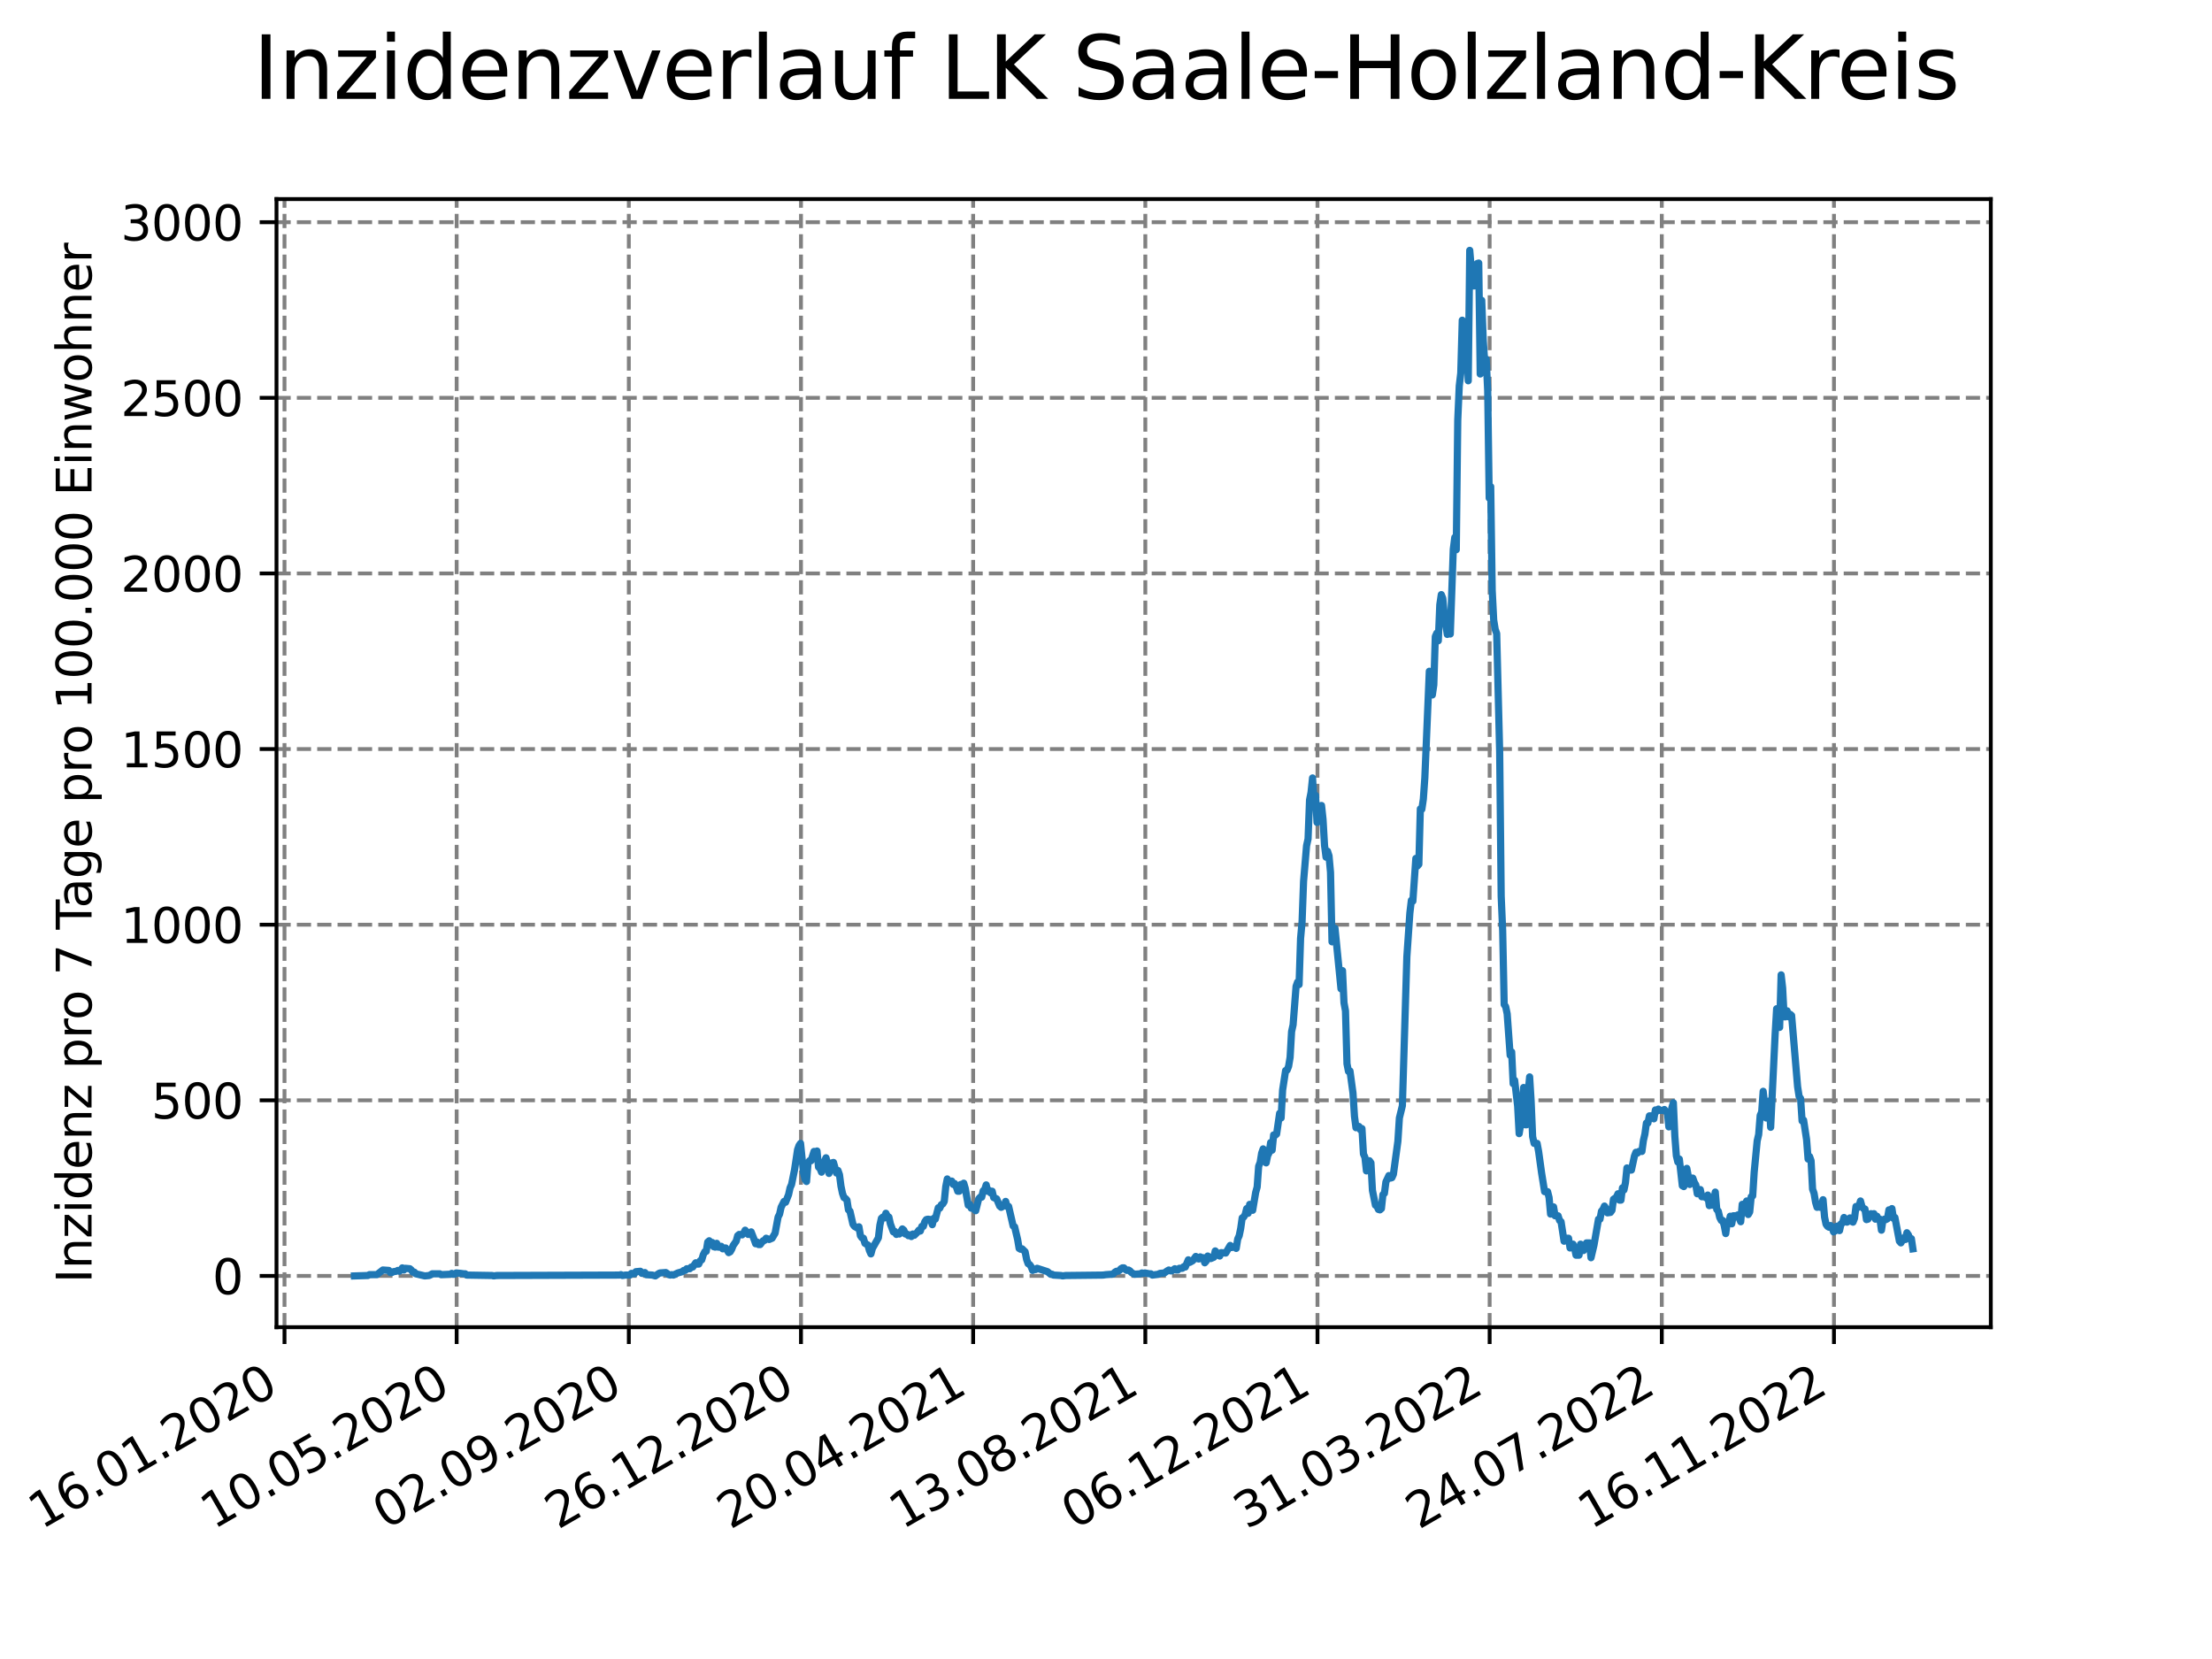 <?xml version="1.0" encoding="utf-8" standalone="no"?>
<!DOCTYPE svg PUBLIC "-//W3C//DTD SVG 1.1//EN"
  "http://www.w3.org/Graphics/SVG/1.1/DTD/svg11.dtd">
<svg xmlns:xlink="http://www.w3.org/1999/xlink" width="460.8pt" height="345.6pt" viewBox="0 0 460.8 345.6" xmlns="http://www.w3.org/2000/svg" version="1.1">
 <defs>
  <style type="text/css">*{stroke-linejoin: round; stroke-linecap: butt}</style>
 </defs>
 <g id="figure_1">
  <g id="patch_1">
   <path d="M 0 345.6 
L 460.8 345.6 
L 460.8 0 
L 0 0 
z
" style="fill: #ffffff"/>
  </g>
  <g id="axes_1">
   <g id="patch_2">
    <path d="M 57.6 276.48 
L 414.72 276.48 
L 414.72 41.472 
L 57.6 41.472 
z
" style="fill: #ffffff"/>
   </g>
   <g id="matplotlib.axis_1">
    <g id="xtick_1">
     <g id="line2d_1">
      <path d="M 59.266 276.48 
L 59.266 41.472 
" clip-path="url(#p3a32eb5f0b)" style="fill: none; stroke-dasharray: 2.96,1.28; stroke-dashoffset: 0; stroke: #808080; stroke-width: 0.8"/>
     </g>
     <g id="line2d_2">
      <defs>
       <path id="m83bb3ca2fb" d="M 0 0 
L 0 3.5 
" style="stroke: #000000; stroke-width: 0.8"/>
      </defs>
      <g>
       <use xlink:href="#m83bb3ca2fb" x="59.266" y="276.48" style="stroke: #000000; stroke-width: 0.8"/>
      </g>
     </g>
     <g id="text_1">
      <!-- 16.01.2020 -->
      <g transform="translate(8.641 318.689) rotate(-30) scale(0.1 -0.1)">
       <defs>
        <path id="DejaVuSans-31" d="M 794 531 
L 1825 531 
L 1825 4091 
L 703 3866 
L 703 4441 
L 1819 4666 
L 2450 4666 
L 2450 531 
L 3481 531 
L 3481 0 
L 794 0 
L 794 531 
z
" transform="scale(0.016)"/>
        <path id="DejaVuSans-36" d="M 2113 2584 
Q 1688 2584 1439 2293 
Q 1191 2003 1191 1497 
Q 1191 994 1439 701 
Q 1688 409 2113 409 
Q 2538 409 2786 701 
Q 3034 994 3034 1497 
Q 3034 2003 2786 2293 
Q 2538 2584 2113 2584 
z
M 3366 4563 
L 3366 3988 
Q 3128 4100 2886 4159 
Q 2644 4219 2406 4219 
Q 1781 4219 1451 3797 
Q 1122 3375 1075 2522 
Q 1259 2794 1537 2939 
Q 1816 3084 2150 3084 
Q 2853 3084 3261 2657 
Q 3669 2231 3669 1497 
Q 3669 778 3244 343 
Q 2819 -91 2113 -91 
Q 1303 -91 875 529 
Q 447 1150 447 2328 
Q 447 3434 972 4092 
Q 1497 4750 2381 4750 
Q 2619 4750 2861 4703 
Q 3103 4656 3366 4563 
z
" transform="scale(0.016)"/>
        <path id="DejaVuSans-2e" d="M 684 794 
L 1344 794 
L 1344 0 
L 684 0 
L 684 794 
z
" transform="scale(0.016)"/>
        <path id="DejaVuSans-30" d="M 2034 4250 
Q 1547 4250 1301 3770 
Q 1056 3291 1056 2328 
Q 1056 1369 1301 889 
Q 1547 409 2034 409 
Q 2525 409 2770 889 
Q 3016 1369 3016 2328 
Q 3016 3291 2770 3770 
Q 2525 4250 2034 4250 
z
M 2034 4750 
Q 2819 4750 3233 4129 
Q 3647 3509 3647 2328 
Q 3647 1150 3233 529 
Q 2819 -91 2034 -91 
Q 1250 -91 836 529 
Q 422 1150 422 2328 
Q 422 3509 836 4129 
Q 1250 4750 2034 4750 
z
" transform="scale(0.016)"/>
        <path id="DejaVuSans-32" d="M 1228 531 
L 3431 531 
L 3431 0 
L 469 0 
L 469 531 
Q 828 903 1448 1529 
Q 2069 2156 2228 2338 
Q 2531 2678 2651 2914 
Q 2772 3150 2772 3378 
Q 2772 3750 2511 3984 
Q 2250 4219 1831 4219 
Q 1534 4219 1204 4116 
Q 875 4013 500 3803 
L 500 4441 
Q 881 4594 1212 4672 
Q 1544 4750 1819 4750 
Q 2544 4750 2975 4387 
Q 3406 4025 3406 3419 
Q 3406 3131 3298 2873 
Q 3191 2616 2906 2266 
Q 2828 2175 2409 1742 
Q 1991 1309 1228 531 
z
" transform="scale(0.016)"/>
       </defs>
       <use xlink:href="#DejaVuSans-31"/>
       <use xlink:href="#DejaVuSans-36" x="63.623"/>
       <use xlink:href="#DejaVuSans-2e" x="127.246"/>
       <use xlink:href="#DejaVuSans-30" x="159.033"/>
       <use xlink:href="#DejaVuSans-31" x="222.656"/>
       <use xlink:href="#DejaVuSans-2e" x="286.279"/>
       <use xlink:href="#DejaVuSans-32" x="318.066"/>
       <use xlink:href="#DejaVuSans-30" x="381.689"/>
       <use xlink:href="#DejaVuSans-32" x="445.312"/>
       <use xlink:href="#DejaVuSans-30" x="508.936"/>
      </g>
     </g>
    </g>
    <g id="xtick_2">
     <g id="line2d_3">
      <path d="M 95.131 276.48 
L 95.131 41.472 
" clip-path="url(#p3a32eb5f0b)" style="fill: none; stroke-dasharray: 2.96,1.28; stroke-dashoffset: 0; stroke: #808080; stroke-width: 0.8"/>
     </g>
     <g id="line2d_4">
      <g>
       <use xlink:href="#m83bb3ca2fb" x="95.131" y="276.48" style="stroke: #000000; stroke-width: 0.8"/>
      </g>
     </g>
     <g id="text_2">
      <!-- 10.05.2020 -->
      <g transform="translate(44.505 318.689) rotate(-30) scale(0.1 -0.1)">
       <defs>
        <path id="DejaVuSans-35" d="M 691 4666 
L 3169 4666 
L 3169 4134 
L 1269 4134 
L 1269 2991 
Q 1406 3038 1543 3061 
Q 1681 3084 1819 3084 
Q 2600 3084 3056 2656 
Q 3513 2228 3513 1497 
Q 3513 744 3044 326 
Q 2575 -91 1722 -91 
Q 1428 -91 1123 -41 
Q 819 9 494 109 
L 494 744 
Q 775 591 1075 516 
Q 1375 441 1709 441 
Q 2250 441 2565 725 
Q 2881 1009 2881 1497 
Q 2881 1984 2565 2268 
Q 2250 2553 1709 2553 
Q 1456 2553 1204 2497 
Q 953 2441 691 2322 
L 691 4666 
z
" transform="scale(0.016)"/>
       </defs>
       <use xlink:href="#DejaVuSans-31"/>
       <use xlink:href="#DejaVuSans-30" x="63.623"/>
       <use xlink:href="#DejaVuSans-2e" x="127.246"/>
       <use xlink:href="#DejaVuSans-30" x="159.033"/>
       <use xlink:href="#DejaVuSans-35" x="222.656"/>
       <use xlink:href="#DejaVuSans-2e" x="286.279"/>
       <use xlink:href="#DejaVuSans-32" x="318.066"/>
       <use xlink:href="#DejaVuSans-30" x="381.689"/>
       <use xlink:href="#DejaVuSans-32" x="445.312"/>
       <use xlink:href="#DejaVuSans-30" x="508.936"/>
      </g>
     </g>
    </g>
    <g id="xtick_3">
     <g id="line2d_5">
      <path d="M 130.996 276.48 
L 130.996 41.472 
" clip-path="url(#p3a32eb5f0b)" style="fill: none; stroke-dasharray: 2.96,1.28; stroke-dashoffset: 0; stroke: #808080; stroke-width: 0.8"/>
     </g>
     <g id="line2d_6">
      <g>
       <use xlink:href="#m83bb3ca2fb" x="130.996" y="276.48" style="stroke: #000000; stroke-width: 0.8"/>
      </g>
     </g>
     <g id="text_3">
      <!-- 02.09.2020 -->
      <g transform="translate(80.37 318.689) rotate(-30) scale(0.1 -0.1)">
       <defs>
        <path id="DejaVuSans-39" d="M 703 97 
L 703 672 
Q 941 559 1184 500 
Q 1428 441 1663 441 
Q 2288 441 2617 861 
Q 2947 1281 2994 2138 
Q 2813 1869 2534 1725 
Q 2256 1581 1919 1581 
Q 1219 1581 811 2004 
Q 403 2428 403 3163 
Q 403 3881 828 4315 
Q 1253 4750 1959 4750 
Q 2769 4750 3195 4129 
Q 3622 3509 3622 2328 
Q 3622 1225 3098 567 
Q 2575 -91 1691 -91 
Q 1453 -91 1209 -44 
Q 966 3 703 97 
z
M 1959 2075 
Q 2384 2075 2632 2365 
Q 2881 2656 2881 3163 
Q 2881 3666 2632 3958 
Q 2384 4250 1959 4250 
Q 1534 4250 1286 3958 
Q 1038 3666 1038 3163 
Q 1038 2656 1286 2365 
Q 1534 2075 1959 2075 
z
" transform="scale(0.016)"/>
       </defs>
       <use xlink:href="#DejaVuSans-30"/>
       <use xlink:href="#DejaVuSans-32" x="63.623"/>
       <use xlink:href="#DejaVuSans-2e" x="127.246"/>
       <use xlink:href="#DejaVuSans-30" x="159.033"/>
       <use xlink:href="#DejaVuSans-39" x="222.656"/>
       <use xlink:href="#DejaVuSans-2e" x="286.279"/>
       <use xlink:href="#DejaVuSans-32" x="318.066"/>
       <use xlink:href="#DejaVuSans-30" x="381.689"/>
       <use xlink:href="#DejaVuSans-32" x="445.312"/>
       <use xlink:href="#DejaVuSans-30" x="508.936"/>
      </g>
     </g>
    </g>
    <g id="xtick_4">
     <g id="line2d_7">
      <path d="M 166.86 276.48 
L 166.86 41.472 
" clip-path="url(#p3a32eb5f0b)" style="fill: none; stroke-dasharray: 2.96,1.28; stroke-dashoffset: 0; stroke: #808080; stroke-width: 0.8"/>
     </g>
     <g id="line2d_8">
      <g>
       <use xlink:href="#m83bb3ca2fb" x="166.86" y="276.48" style="stroke: #000000; stroke-width: 0.8"/>
      </g>
     </g>
     <g id="text_4">
      <!-- 26.12.2020 -->
      <g transform="translate(116.235 318.689) rotate(-30) scale(0.1 -0.1)">
       <use xlink:href="#DejaVuSans-32"/>
       <use xlink:href="#DejaVuSans-36" x="63.623"/>
       <use xlink:href="#DejaVuSans-2e" x="127.246"/>
       <use xlink:href="#DejaVuSans-31" x="159.033"/>
       <use xlink:href="#DejaVuSans-32" x="222.656"/>
       <use xlink:href="#DejaVuSans-2e" x="286.279"/>
       <use xlink:href="#DejaVuSans-32" x="318.066"/>
       <use xlink:href="#DejaVuSans-30" x="381.689"/>
       <use xlink:href="#DejaVuSans-32" x="445.312"/>
       <use xlink:href="#DejaVuSans-30" x="508.936"/>
      </g>
     </g>
    </g>
    <g id="xtick_5">
     <g id="line2d_9">
      <path d="M 202.725 276.48 
L 202.725 41.472 
" clip-path="url(#p3a32eb5f0b)" style="fill: none; stroke-dasharray: 2.96,1.28; stroke-dashoffset: 0; stroke: #808080; stroke-width: 0.8"/>
     </g>
     <g id="line2d_10">
      <g>
       <use xlink:href="#m83bb3ca2fb" x="202.725" y="276.48" style="stroke: #000000; stroke-width: 0.8"/>
      </g>
     </g>
     <g id="text_5">
      <!-- 20.04.2021 -->
      <g transform="translate(152.1 318.689) rotate(-30) scale(0.1 -0.1)">
       <defs>
        <path id="DejaVuSans-34" d="M 2419 4116 
L 825 1625 
L 2419 1625 
L 2419 4116 
z
M 2253 4666 
L 3047 4666 
L 3047 1625 
L 3713 1625 
L 3713 1100 
L 3047 1100 
L 3047 0 
L 2419 0 
L 2419 1100 
L 313 1100 
L 313 1709 
L 2253 4666 
z
" transform="scale(0.016)"/>
       </defs>
       <use xlink:href="#DejaVuSans-32"/>
       <use xlink:href="#DejaVuSans-30" x="63.623"/>
       <use xlink:href="#DejaVuSans-2e" x="127.246"/>
       <use xlink:href="#DejaVuSans-30" x="159.033"/>
       <use xlink:href="#DejaVuSans-34" x="222.656"/>
       <use xlink:href="#DejaVuSans-2e" x="286.279"/>
       <use xlink:href="#DejaVuSans-32" x="318.066"/>
       <use xlink:href="#DejaVuSans-30" x="381.689"/>
       <use xlink:href="#DejaVuSans-32" x="445.312"/>
       <use xlink:href="#DejaVuSans-31" x="508.936"/>
      </g>
     </g>
    </g>
    <g id="xtick_6">
     <g id="line2d_11">
      <path d="M 238.59 276.48 
L 238.59 41.472 
" clip-path="url(#p3a32eb5f0b)" style="fill: none; stroke-dasharray: 2.96,1.28; stroke-dashoffset: 0; stroke: #808080; stroke-width: 0.8"/>
     </g>
     <g id="line2d_12">
      <g>
       <use xlink:href="#m83bb3ca2fb" x="238.59" y="276.48" style="stroke: #000000; stroke-width: 0.8"/>
      </g>
     </g>
     <g id="text_6">
      <!-- 13.08.2021 -->
      <g transform="translate(187.965 318.689) rotate(-30) scale(0.1 -0.1)">
       <defs>
        <path id="DejaVuSans-33" d="M 2597 2516 
Q 3050 2419 3304 2112 
Q 3559 1806 3559 1356 
Q 3559 666 3084 287 
Q 2609 -91 1734 -91 
Q 1441 -91 1130 -33 
Q 819 25 488 141 
L 488 750 
Q 750 597 1062 519 
Q 1375 441 1716 441 
Q 2309 441 2620 675 
Q 2931 909 2931 1356 
Q 2931 1769 2642 2001 
Q 2353 2234 1838 2234 
L 1294 2234 
L 1294 2753 
L 1863 2753 
Q 2328 2753 2575 2939 
Q 2822 3125 2822 3475 
Q 2822 3834 2567 4026 
Q 2313 4219 1838 4219 
Q 1578 4219 1281 4162 
Q 984 4106 628 3988 
L 628 4550 
Q 988 4650 1302 4700 
Q 1616 4750 1894 4750 
Q 2613 4750 3031 4423 
Q 3450 4097 3450 3541 
Q 3450 3153 3228 2886 
Q 3006 2619 2597 2516 
z
" transform="scale(0.016)"/>
        <path id="DejaVuSans-38" d="M 2034 2216 
Q 1584 2216 1326 1975 
Q 1069 1734 1069 1313 
Q 1069 891 1326 650 
Q 1584 409 2034 409 
Q 2484 409 2743 651 
Q 3003 894 3003 1313 
Q 3003 1734 2745 1975 
Q 2488 2216 2034 2216 
z
M 1403 2484 
Q 997 2584 770 2862 
Q 544 3141 544 3541 
Q 544 4100 942 4425 
Q 1341 4750 2034 4750 
Q 2731 4750 3128 4425 
Q 3525 4100 3525 3541 
Q 3525 3141 3298 2862 
Q 3072 2584 2669 2484 
Q 3125 2378 3379 2068 
Q 3634 1759 3634 1313 
Q 3634 634 3220 271 
Q 2806 -91 2034 -91 
Q 1263 -91 848 271 
Q 434 634 434 1313 
Q 434 1759 690 2068 
Q 947 2378 1403 2484 
z
M 1172 3481 
Q 1172 3119 1398 2916 
Q 1625 2713 2034 2713 
Q 2441 2713 2670 2916 
Q 2900 3119 2900 3481 
Q 2900 3844 2670 4047 
Q 2441 4250 2034 4250 
Q 1625 4250 1398 4047 
Q 1172 3844 1172 3481 
z
" transform="scale(0.016)"/>
       </defs>
       <use xlink:href="#DejaVuSans-31"/>
       <use xlink:href="#DejaVuSans-33" x="63.623"/>
       <use xlink:href="#DejaVuSans-2e" x="127.246"/>
       <use xlink:href="#DejaVuSans-30" x="159.033"/>
       <use xlink:href="#DejaVuSans-38" x="222.656"/>
       <use xlink:href="#DejaVuSans-2e" x="286.279"/>
       <use xlink:href="#DejaVuSans-32" x="318.066"/>
       <use xlink:href="#DejaVuSans-30" x="381.689"/>
       <use xlink:href="#DejaVuSans-32" x="445.312"/>
       <use xlink:href="#DejaVuSans-31" x="508.936"/>
      </g>
     </g>
    </g>
    <g id="xtick_7">
     <g id="line2d_13">
      <path d="M 274.455 276.48 
L 274.455 41.472 
" clip-path="url(#p3a32eb5f0b)" style="fill: none; stroke-dasharray: 2.96,1.28; stroke-dashoffset: 0; stroke: #808080; stroke-width: 0.8"/>
     </g>
     <g id="line2d_14">
      <g>
       <use xlink:href="#m83bb3ca2fb" x="274.455" y="276.48" style="stroke: #000000; stroke-width: 0.8"/>
      </g>
     </g>
     <g id="text_7">
      <!-- 06.12.2021 -->
      <g transform="translate(223.83 318.689) rotate(-30) scale(0.1 -0.1)">
       <use xlink:href="#DejaVuSans-30"/>
       <use xlink:href="#DejaVuSans-36" x="63.623"/>
       <use xlink:href="#DejaVuSans-2e" x="127.246"/>
       <use xlink:href="#DejaVuSans-31" x="159.033"/>
       <use xlink:href="#DejaVuSans-32" x="222.656"/>
       <use xlink:href="#DejaVuSans-2e" x="286.279"/>
       <use xlink:href="#DejaVuSans-32" x="318.066"/>
       <use xlink:href="#DejaVuSans-30" x="381.689"/>
       <use xlink:href="#DejaVuSans-32" x="445.312"/>
       <use xlink:href="#DejaVuSans-31" x="508.936"/>
      </g>
     </g>
    </g>
    <g id="xtick_8">
     <g id="line2d_15">
      <path d="M 310.32 276.48 
L 310.32 41.472 
" clip-path="url(#p3a32eb5f0b)" style="fill: none; stroke-dasharray: 2.96,1.28; stroke-dashoffset: 0; stroke: #808080; stroke-width: 0.8"/>
     </g>
     <g id="line2d_16">
      <g>
       <use xlink:href="#m83bb3ca2fb" x="310.32" y="276.48" style="stroke: #000000; stroke-width: 0.8"/>
      </g>
     </g>
     <g id="text_8">
      <!-- 31.03.2022 -->
      <g transform="translate(259.694 318.689) rotate(-30) scale(0.1 -0.1)">
       <use xlink:href="#DejaVuSans-33"/>
       <use xlink:href="#DejaVuSans-31" x="63.623"/>
       <use xlink:href="#DejaVuSans-2e" x="127.246"/>
       <use xlink:href="#DejaVuSans-30" x="159.033"/>
       <use xlink:href="#DejaVuSans-33" x="222.656"/>
       <use xlink:href="#DejaVuSans-2e" x="286.279"/>
       <use xlink:href="#DejaVuSans-32" x="318.066"/>
       <use xlink:href="#DejaVuSans-30" x="381.689"/>
       <use xlink:href="#DejaVuSans-32" x="445.312"/>
       <use xlink:href="#DejaVuSans-32" x="508.936"/>
      </g>
     </g>
    </g>
    <g id="xtick_9">
     <g id="line2d_17">
      <path d="M 346.184 276.48 
L 346.184 41.472 
" clip-path="url(#p3a32eb5f0b)" style="fill: none; stroke-dasharray: 2.96,1.28; stroke-dashoffset: 0; stroke: #808080; stroke-width: 0.8"/>
     </g>
     <g id="line2d_18">
      <g>
       <use xlink:href="#m83bb3ca2fb" x="346.184" y="276.48" style="stroke: #000000; stroke-width: 0.8"/>
      </g>
     </g>
     <g id="text_9">
      <!-- 24.07.2022 -->
      <g transform="translate(295.559 318.689) rotate(-30) scale(0.1 -0.1)">
       <defs>
        <path id="DejaVuSans-37" d="M 525 4666 
L 3525 4666 
L 3525 4397 
L 1831 0 
L 1172 0 
L 2766 4134 
L 525 4134 
L 525 4666 
z
" transform="scale(0.016)"/>
       </defs>
       <use xlink:href="#DejaVuSans-32"/>
       <use xlink:href="#DejaVuSans-34" x="63.623"/>
       <use xlink:href="#DejaVuSans-2e" x="127.246"/>
       <use xlink:href="#DejaVuSans-30" x="159.033"/>
       <use xlink:href="#DejaVuSans-37" x="222.656"/>
       <use xlink:href="#DejaVuSans-2e" x="286.279"/>
       <use xlink:href="#DejaVuSans-32" x="318.066"/>
       <use xlink:href="#DejaVuSans-30" x="381.689"/>
       <use xlink:href="#DejaVuSans-32" x="445.312"/>
       <use xlink:href="#DejaVuSans-32" x="508.936"/>
      </g>
     </g>
    </g>
    <g id="xtick_10">
     <g id="line2d_19">
      <path d="M 382.049 276.48 
L 382.049 41.472 
" clip-path="url(#p3a32eb5f0b)" style="fill: none; stroke-dasharray: 2.96,1.28; stroke-dashoffset: 0; stroke: #808080; stroke-width: 0.8"/>
     </g>
     <g id="line2d_20">
      <g>
       <use xlink:href="#m83bb3ca2fb" x="382.049" y="276.48" style="stroke: #000000; stroke-width: 0.8"/>
      </g>
     </g>
     <g id="text_10">
      <!-- 16.11.2022 -->
      <g transform="translate(331.424 318.689) rotate(-30) scale(0.1 -0.1)">
       <use xlink:href="#DejaVuSans-31"/>
       <use xlink:href="#DejaVuSans-36" x="63.623"/>
       <use xlink:href="#DejaVuSans-2e" x="127.246"/>
       <use xlink:href="#DejaVuSans-31" x="159.033"/>
       <use xlink:href="#DejaVuSans-31" x="222.656"/>
       <use xlink:href="#DejaVuSans-2e" x="286.279"/>
       <use xlink:href="#DejaVuSans-32" x="318.066"/>
       <use xlink:href="#DejaVuSans-30" x="381.689"/>
       <use xlink:href="#DejaVuSans-32" x="445.312"/>
       <use xlink:href="#DejaVuSans-32" x="508.936"/>
      </g>
     </g>
    </g>
   </g>
   <g id="matplotlib.axis_2">
    <g id="ytick_1">
     <g id="line2d_21">
      <path d="M 57.6 265.798 
L 414.72 265.798 
" clip-path="url(#p3a32eb5f0b)" style="fill: none; stroke-dasharray: 2.96,1.28; stroke-dashoffset: 0; stroke: #808080; stroke-width: 0.8"/>
     </g>
     <g id="line2d_22">
      <defs>
       <path id="mb8eb680e40" d="M 0 0 
L -3.5 0 
" style="stroke: #000000; stroke-width: 0.8"/>
      </defs>
      <g>
       <use xlink:href="#mb8eb680e40" x="57.6" y="265.798" style="stroke: #000000; stroke-width: 0.8"/>
      </g>
     </g>
     <g id="text_11">
      <!-- 0 -->
      <g transform="translate(44.237 269.597) scale(0.1 -0.1)">
       <use xlink:href="#DejaVuSans-30"/>
      </g>
     </g>
    </g>
    <g id="ytick_2">
     <g id="line2d_23">
      <path d="M 57.6 229.213 
L 414.72 229.213 
" clip-path="url(#p3a32eb5f0b)" style="fill: none; stroke-dasharray: 2.96,1.28; stroke-dashoffset: 0; stroke: #808080; stroke-width: 0.8"/>
     </g>
     <g id="line2d_24">
      <g>
       <use xlink:href="#mb8eb680e40" x="57.6" y="229.213" style="stroke: #000000; stroke-width: 0.8"/>
      </g>
     </g>
     <g id="text_12">
      <!-- 500 -->
      <g transform="translate(31.512 233.012) scale(0.1 -0.1)">
       <use xlink:href="#DejaVuSans-35"/>
       <use xlink:href="#DejaVuSans-30" x="63.623"/>
       <use xlink:href="#DejaVuSans-30" x="127.246"/>
      </g>
     </g>
    </g>
    <g id="ytick_3">
     <g id="line2d_25">
      <path d="M 57.6 192.628 
L 414.72 192.628 
" clip-path="url(#p3a32eb5f0b)" style="fill: none; stroke-dasharray: 2.96,1.28; stroke-dashoffset: 0; stroke: #808080; stroke-width: 0.8"/>
     </g>
     <g id="line2d_26">
      <g>
       <use xlink:href="#mb8eb680e40" x="57.6" y="192.628" style="stroke: #000000; stroke-width: 0.8"/>
      </g>
     </g>
     <g id="text_13">
      <!-- 1000 -->
      <g transform="translate(25.15 196.427) scale(0.1 -0.1)">
       <use xlink:href="#DejaVuSans-31"/>
       <use xlink:href="#DejaVuSans-30" x="63.623"/>
       <use xlink:href="#DejaVuSans-30" x="127.246"/>
       <use xlink:href="#DejaVuSans-30" x="190.869"/>
      </g>
     </g>
    </g>
    <g id="ytick_4">
     <g id="line2d_27">
      <path d="M 57.6 156.043 
L 414.72 156.043 
" clip-path="url(#p3a32eb5f0b)" style="fill: none; stroke-dasharray: 2.96,1.28; stroke-dashoffset: 0; stroke: #808080; stroke-width: 0.8"/>
     </g>
     <g id="line2d_28">
      <g>
       <use xlink:href="#mb8eb680e40" x="57.6" y="156.043" style="stroke: #000000; stroke-width: 0.8"/>
      </g>
     </g>
     <g id="text_14">
      <!-- 1500 -->
      <g transform="translate(25.15 159.842) scale(0.1 -0.1)">
       <use xlink:href="#DejaVuSans-31"/>
       <use xlink:href="#DejaVuSans-35" x="63.623"/>
       <use xlink:href="#DejaVuSans-30" x="127.246"/>
       <use xlink:href="#DejaVuSans-30" x="190.869"/>
      </g>
     </g>
    </g>
    <g id="ytick_5">
     <g id="line2d_29">
      <path d="M 57.6 119.458 
L 414.72 119.458 
" clip-path="url(#p3a32eb5f0b)" style="fill: none; stroke-dasharray: 2.96,1.28; stroke-dashoffset: 0; stroke: #808080; stroke-width: 0.8"/>
     </g>
     <g id="line2d_30">
      <g>
       <use xlink:href="#mb8eb680e40" x="57.6" y="119.458" style="stroke: #000000; stroke-width: 0.8"/>
      </g>
     </g>
     <g id="text_15">
      <!-- 2000 -->
      <g transform="translate(25.15 123.257) scale(0.1 -0.1)">
       <use xlink:href="#DejaVuSans-32"/>
       <use xlink:href="#DejaVuSans-30" x="63.623"/>
       <use xlink:href="#DejaVuSans-30" x="127.246"/>
       <use xlink:href="#DejaVuSans-30" x="190.869"/>
      </g>
     </g>
    </g>
    <g id="ytick_6">
     <g id="line2d_31">
      <path d="M 57.6 82.873 
L 414.72 82.873 
" clip-path="url(#p3a32eb5f0b)" style="fill: none; stroke-dasharray: 2.96,1.28; stroke-dashoffset: 0; stroke: #808080; stroke-width: 0.8"/>
     </g>
     <g id="line2d_32">
      <g>
       <use xlink:href="#mb8eb680e40" x="57.6" y="82.873" style="stroke: #000000; stroke-width: 0.8"/>
      </g>
     </g>
     <g id="text_16">
      <!-- 2500 -->
      <g transform="translate(25.15 86.672) scale(0.1 -0.1)">
       <use xlink:href="#DejaVuSans-32"/>
       <use xlink:href="#DejaVuSans-35" x="63.623"/>
       <use xlink:href="#DejaVuSans-30" x="127.246"/>
       <use xlink:href="#DejaVuSans-30" x="190.869"/>
      </g>
     </g>
    </g>
    <g id="ytick_7">
     <g id="line2d_33">
      <path d="M 57.6 46.288 
L 414.72 46.288 
" clip-path="url(#p3a32eb5f0b)" style="fill: none; stroke-dasharray: 2.96,1.28; stroke-dashoffset: 0; stroke: #808080; stroke-width: 0.8"/>
     </g>
     <g id="line2d_34">
      <g>
       <use xlink:href="#mb8eb680e40" x="57.6" y="46.288" style="stroke: #000000; stroke-width: 0.8"/>
      </g>
     </g>
     <g id="text_17">
      <!-- 3000 -->
      <g transform="translate(25.15 50.087) scale(0.1 -0.1)">
       <use xlink:href="#DejaVuSans-33"/>
       <use xlink:href="#DejaVuSans-30" x="63.623"/>
       <use xlink:href="#DejaVuSans-30" x="127.246"/>
       <use xlink:href="#DejaVuSans-30" x="190.869"/>
      </g>
     </g>
    </g>
    <g id="text_18">
     <!-- Inzidenz pro 7 Tage pro 100.000 Einwohner -->
     <g transform="translate(19.07 267.301) rotate(-90) scale(0.1 -0.1)">
      <defs>
       <path id="DejaVuSans-49" d="M 628 4666 
L 1259 4666 
L 1259 0 
L 628 0 
L 628 4666 
z
" transform="scale(0.016)"/>
       <path id="DejaVuSans-6e" d="M 3513 2113 
L 3513 0 
L 2938 0 
L 2938 2094 
Q 2938 2591 2744 2837 
Q 2550 3084 2163 3084 
Q 1697 3084 1428 2787 
Q 1159 2491 1159 1978 
L 1159 0 
L 581 0 
L 581 3500 
L 1159 3500 
L 1159 2956 
Q 1366 3272 1645 3428 
Q 1925 3584 2291 3584 
Q 2894 3584 3203 3211 
Q 3513 2838 3513 2113 
z
" transform="scale(0.016)"/>
       <path id="DejaVuSans-7a" d="M 353 3500 
L 3084 3500 
L 3084 2975 
L 922 459 
L 3084 459 
L 3084 0 
L 275 0 
L 275 525 
L 2438 3041 
L 353 3041 
L 353 3500 
z
" transform="scale(0.016)"/>
       <path id="DejaVuSans-69" d="M 603 3500 
L 1178 3500 
L 1178 0 
L 603 0 
L 603 3500 
z
M 603 4863 
L 1178 4863 
L 1178 4134 
L 603 4134 
L 603 4863 
z
" transform="scale(0.016)"/>
       <path id="DejaVuSans-64" d="M 2906 2969 
L 2906 4863 
L 3481 4863 
L 3481 0 
L 2906 0 
L 2906 525 
Q 2725 213 2448 61 
Q 2172 -91 1784 -91 
Q 1150 -91 751 415 
Q 353 922 353 1747 
Q 353 2572 751 3078 
Q 1150 3584 1784 3584 
Q 2172 3584 2448 3432 
Q 2725 3281 2906 2969 
z
M 947 1747 
Q 947 1113 1208 752 
Q 1469 391 1925 391 
Q 2381 391 2643 752 
Q 2906 1113 2906 1747 
Q 2906 2381 2643 2742 
Q 2381 3103 1925 3103 
Q 1469 3103 1208 2742 
Q 947 2381 947 1747 
z
" transform="scale(0.016)"/>
       <path id="DejaVuSans-65" d="M 3597 1894 
L 3597 1613 
L 953 1613 
Q 991 1019 1311 708 
Q 1631 397 2203 397 
Q 2534 397 2845 478 
Q 3156 559 3463 722 
L 3463 178 
Q 3153 47 2828 -22 
Q 2503 -91 2169 -91 
Q 1331 -91 842 396 
Q 353 884 353 1716 
Q 353 2575 817 3079 
Q 1281 3584 2069 3584 
Q 2775 3584 3186 3129 
Q 3597 2675 3597 1894 
z
M 3022 2063 
Q 3016 2534 2758 2815 
Q 2500 3097 2075 3097 
Q 1594 3097 1305 2825 
Q 1016 2553 972 2059 
L 3022 2063 
z
" transform="scale(0.016)"/>
       <path id="DejaVuSans-20" transform="scale(0.016)"/>
       <path id="DejaVuSans-70" d="M 1159 525 
L 1159 -1331 
L 581 -1331 
L 581 3500 
L 1159 3500 
L 1159 2969 
Q 1341 3281 1617 3432 
Q 1894 3584 2278 3584 
Q 2916 3584 3314 3078 
Q 3713 2572 3713 1747 
Q 3713 922 3314 415 
Q 2916 -91 2278 -91 
Q 1894 -91 1617 61 
Q 1341 213 1159 525 
z
M 3116 1747 
Q 3116 2381 2855 2742 
Q 2594 3103 2138 3103 
Q 1681 3103 1420 2742 
Q 1159 2381 1159 1747 
Q 1159 1113 1420 752 
Q 1681 391 2138 391 
Q 2594 391 2855 752 
Q 3116 1113 3116 1747 
z
" transform="scale(0.016)"/>
       <path id="DejaVuSans-72" d="M 2631 2963 
Q 2534 3019 2420 3045 
Q 2306 3072 2169 3072 
Q 1681 3072 1420 2755 
Q 1159 2438 1159 1844 
L 1159 0 
L 581 0 
L 581 3500 
L 1159 3500 
L 1159 2956 
Q 1341 3275 1631 3429 
Q 1922 3584 2338 3584 
Q 2397 3584 2469 3576 
Q 2541 3569 2628 3553 
L 2631 2963 
z
" transform="scale(0.016)"/>
       <path id="DejaVuSans-6f" d="M 1959 3097 
Q 1497 3097 1228 2736 
Q 959 2375 959 1747 
Q 959 1119 1226 758 
Q 1494 397 1959 397 
Q 2419 397 2687 759 
Q 2956 1122 2956 1747 
Q 2956 2369 2687 2733 
Q 2419 3097 1959 3097 
z
M 1959 3584 
Q 2709 3584 3137 3096 
Q 3566 2609 3566 1747 
Q 3566 888 3137 398 
Q 2709 -91 1959 -91 
Q 1206 -91 779 398 
Q 353 888 353 1747 
Q 353 2609 779 3096 
Q 1206 3584 1959 3584 
z
" transform="scale(0.016)"/>
       <path id="DejaVuSans-54" d="M -19 4666 
L 3928 4666 
L 3928 4134 
L 2272 4134 
L 2272 0 
L 1638 0 
L 1638 4134 
L -19 4134 
L -19 4666 
z
" transform="scale(0.016)"/>
       <path id="DejaVuSans-61" d="M 2194 1759 
Q 1497 1759 1228 1600 
Q 959 1441 959 1056 
Q 959 750 1161 570 
Q 1363 391 1709 391 
Q 2188 391 2477 730 
Q 2766 1069 2766 1631 
L 2766 1759 
L 2194 1759 
z
M 3341 1997 
L 3341 0 
L 2766 0 
L 2766 531 
Q 2569 213 2275 61 
Q 1981 -91 1556 -91 
Q 1019 -91 701 211 
Q 384 513 384 1019 
Q 384 1609 779 1909 
Q 1175 2209 1959 2209 
L 2766 2209 
L 2766 2266 
Q 2766 2663 2505 2880 
Q 2244 3097 1772 3097 
Q 1472 3097 1187 3025 
Q 903 2953 641 2809 
L 641 3341 
Q 956 3463 1253 3523 
Q 1550 3584 1831 3584 
Q 2591 3584 2966 3190 
Q 3341 2797 3341 1997 
z
" transform="scale(0.016)"/>
       <path id="DejaVuSans-67" d="M 2906 1791 
Q 2906 2416 2648 2759 
Q 2391 3103 1925 3103 
Q 1463 3103 1205 2759 
Q 947 2416 947 1791 
Q 947 1169 1205 825 
Q 1463 481 1925 481 
Q 2391 481 2648 825 
Q 2906 1169 2906 1791 
z
M 3481 434 
Q 3481 -459 3084 -895 
Q 2688 -1331 1869 -1331 
Q 1566 -1331 1297 -1286 
Q 1028 -1241 775 -1147 
L 775 -588 
Q 1028 -725 1275 -790 
Q 1522 -856 1778 -856 
Q 2344 -856 2625 -561 
Q 2906 -266 2906 331 
L 2906 616 
Q 2728 306 2450 153 
Q 2172 0 1784 0 
Q 1141 0 747 490 
Q 353 981 353 1791 
Q 353 2603 747 3093 
Q 1141 3584 1784 3584 
Q 2172 3584 2450 3431 
Q 2728 3278 2906 2969 
L 2906 3500 
L 3481 3500 
L 3481 434 
z
" transform="scale(0.016)"/>
       <path id="DejaVuSans-45" d="M 628 4666 
L 3578 4666 
L 3578 4134 
L 1259 4134 
L 1259 2753 
L 3481 2753 
L 3481 2222 
L 1259 2222 
L 1259 531 
L 3634 531 
L 3634 0 
L 628 0 
L 628 4666 
z
" transform="scale(0.016)"/>
       <path id="DejaVuSans-77" d="M 269 3500 
L 844 3500 
L 1563 769 
L 2278 3500 
L 2956 3500 
L 3675 769 
L 4391 3500 
L 4966 3500 
L 4050 0 
L 3372 0 
L 2619 2869 
L 1863 0 
L 1184 0 
L 269 3500 
z
" transform="scale(0.016)"/>
       <path id="DejaVuSans-68" d="M 3513 2113 
L 3513 0 
L 2938 0 
L 2938 2094 
Q 2938 2591 2744 2837 
Q 2550 3084 2163 3084 
Q 1697 3084 1428 2787 
Q 1159 2491 1159 1978 
L 1159 0 
L 581 0 
L 581 4863 
L 1159 4863 
L 1159 2956 
Q 1366 3272 1645 3428 
Q 1925 3584 2291 3584 
Q 2894 3584 3203 3211 
Q 3513 2838 3513 2113 
z
" transform="scale(0.016)"/>
      </defs>
      <use xlink:href="#DejaVuSans-49"/>
      <use xlink:href="#DejaVuSans-6e" x="29.492"/>
      <use xlink:href="#DejaVuSans-7a" x="92.871"/>
      <use xlink:href="#DejaVuSans-69" x="145.361"/>
      <use xlink:href="#DejaVuSans-64" x="173.145"/>
      <use xlink:href="#DejaVuSans-65" x="236.621"/>
      <use xlink:href="#DejaVuSans-6e" x="298.145"/>
      <use xlink:href="#DejaVuSans-7a" x="361.523"/>
      <use xlink:href="#DejaVuSans-20" x="414.014"/>
      <use xlink:href="#DejaVuSans-70" x="445.801"/>
      <use xlink:href="#DejaVuSans-72" x="509.277"/>
      <use xlink:href="#DejaVuSans-6f" x="548.141"/>
      <use xlink:href="#DejaVuSans-20" x="609.322"/>
      <use xlink:href="#DejaVuSans-37" x="641.109"/>
      <use xlink:href="#DejaVuSans-20" x="704.732"/>
      <use xlink:href="#DejaVuSans-54" x="736.52"/>
      <use xlink:href="#DejaVuSans-61" x="781.104"/>
      <use xlink:href="#DejaVuSans-67" x="842.383"/>
      <use xlink:href="#DejaVuSans-65" x="905.859"/>
      <use xlink:href="#DejaVuSans-20" x="967.383"/>
      <use xlink:href="#DejaVuSans-70" x="999.17"/>
      <use xlink:href="#DejaVuSans-72" x="1062.646"/>
      <use xlink:href="#DejaVuSans-6f" x="1101.51"/>
      <use xlink:href="#DejaVuSans-20" x="1162.691"/>
      <use xlink:href="#DejaVuSans-31" x="1194.479"/>
      <use xlink:href="#DejaVuSans-30" x="1258.102"/>
      <use xlink:href="#DejaVuSans-30" x="1321.725"/>
      <use xlink:href="#DejaVuSans-2e" x="1385.348"/>
      <use xlink:href="#DejaVuSans-30" x="1417.135"/>
      <use xlink:href="#DejaVuSans-30" x="1480.758"/>
      <use xlink:href="#DejaVuSans-30" x="1544.381"/>
      <use xlink:href="#DejaVuSans-20" x="1608.004"/>
      <use xlink:href="#DejaVuSans-45" x="1639.791"/>
      <use xlink:href="#DejaVuSans-69" x="1702.975"/>
      <use xlink:href="#DejaVuSans-6e" x="1730.758"/>
      <use xlink:href="#DejaVuSans-77" x="1794.137"/>
      <use xlink:href="#DejaVuSans-6f" x="1875.924"/>
      <use xlink:href="#DejaVuSans-68" x="1937.105"/>
      <use xlink:href="#DejaVuSans-6e" x="2000.484"/>
      <use xlink:href="#DejaVuSans-65" x="2063.863"/>
      <use xlink:href="#DejaVuSans-72" x="2125.387"/>
     </g>
    </g>
   </g>
   <g id="line2d_35">
    <path d="M 73.833 265.798 
L 76.64 265.71 
L 76.951 265.533 
L 78.511 265.533 
L 79.758 264.563 
L 81.006 264.651 
L 81.318 265.092 
L 81.629 265.092 
L 81.941 264.916 
L 82.565 264.828 
L 82.877 264.651 
L 83.189 264.828 
L 83.501 264.563 
L 83.813 264.122 
L 84.124 264.563 
L 84.436 264.21 
L 85.372 264.298 
L 85.684 264.563 
L 85.996 265.004 
L 86.307 265.004 
L 86.619 265.357 
L 88.491 265.798 
L 89.426 265.71 
L 90.05 265.357 
L 91.609 265.357 
L 91.921 265.533 
L 93.792 265.445 
L 94.104 265.269 
L 94.416 265.445 
L 94.728 265.445 
L 95.04 265.18 
L 95.975 265.269 
L 96.599 265.357 
L 96.911 265.357 
L 97.223 265.621 
L 102.525 265.71 
L 102.836 265.798 
L 103.46 265.71 
L 129.033 265.621 
L 129.345 265.533 
L 129.657 265.71 
L 130.281 265.621 
L 131.216 265.621 
L 131.528 265.269 
L 132.152 265.357 
L 132.464 264.916 
L 133.4 264.828 
L 133.711 265.269 
L 134.335 265.092 
L 134.647 265.533 
L 135.894 265.621 
L 136.518 265.798 
L 137.142 265.357 
L 137.454 265.18 
L 138.701 265.092 
L 139.325 265.533 
L 139.637 265.621 
L 139.949 265.533 
L 140.261 265.621 
L 141.196 265.18 
L 142.132 264.916 
L 142.444 264.651 
L 142.756 264.651 
L 143.067 264.298 
L 143.691 264.298 
L 144.003 263.945 
L 144.315 263.945 
L 144.939 263.063 
L 145.25 263.328 
L 145.562 263.328 
L 145.874 262.622 
L 146.186 262.446 
L 146.498 261.387 
L 146.81 260.77 
L 147.122 260.682 
L 147.434 258.741 
L 147.745 258.476 
L 148.057 259.182 
L 148.369 258.829 
L 148.681 259.711 
L 148.993 259.8 
L 149.305 259.006 
L 149.617 259.8 
L 149.929 259.8 
L 150.24 259.623 
L 150.552 260.152 
L 150.864 259.976 
L 151.176 259.976 
L 151.8 260.946 
L 152.112 260.77 
L 152.423 260.241 
L 152.735 259.447 
L 153.359 258.565 
L 153.671 257.418 
L 153.983 257.153 
L 154.607 257.241 
L 154.918 256.889 
L 155.23 256.271 
L 155.854 257.153 
L 156.166 256.8 
L 156.478 256.624 
L 157.101 258.212 
L 157.413 259.094 
L 157.725 258.741 
L 158.037 259.27 
L 158.349 259.27 
L 158.973 258.476 
L 159.285 258.388 
L 159.596 257.947 
L 160.22 258.212 
L 160.844 257.947 
L 161.468 256.889 
L 162.091 253.537 
L 162.403 252.919 
L 162.715 251.508 
L 163.339 250.273 
L 163.651 250.449 
L 164.274 248.862 
L 164.586 247.45 
L 164.898 246.745 
L 165.522 243.657 
L 166.146 239.511 
L 166.458 238.629 
L 166.769 238.188 
L 167.393 244.363 
L 167.705 245.686 
L 168.017 246.127 
L 168.329 242.246 
L 168.641 241.805 
L 168.952 241.805 
L 169.576 239.864 
L 169.888 240.746 
L 170.2 239.776 
L 170.512 243.128 
L 170.824 243.393 
L 171.136 244.186 
L 171.759 241.893 
L 172.071 241.187 
L 172.383 242.334 
L 172.695 244.451 
L 173.319 242.246 
L 173.63 242.158 
L 174.254 244.363 
L 174.566 243.834 
L 174.878 244.716 
L 175.19 247.097 
L 175.502 248.597 
L 175.814 249.479 
L 176.125 249.655 
L 176.437 250.008 
L 176.749 252.037 
L 177.061 252.302 
L 177.685 255.036 
L 177.997 255.477 
L 178.62 255.83 
L 178.932 255.566 
L 179.244 257.418 
L 179.556 257.859 
L 179.868 257.947 
L 180.18 259.006 
L 180.803 259.359 
L 181.115 260.505 
L 181.427 261.211 
L 181.739 260.064 
L 182.987 257.859 
L 183.298 255.213 
L 183.61 253.801 
L 183.922 253.537 
L 184.234 253.713 
L 184.546 252.743 
L 184.858 253.36 
L 185.17 253.537 
L 185.481 254.948 
L 186.105 256.624 
L 186.417 256.536 
L 186.729 257.153 
L 187.041 256.977 
L 187.353 257.065 
L 187.976 256.007 
L 188.288 256.271 
L 188.6 257.065 
L 188.912 257.065 
L 189.224 257.418 
L 189.536 257.241 
L 189.848 257.594 
L 190.159 257.065 
L 190.471 257.33 
L 191.095 256.712 
L 191.407 256.271 
L 191.719 256.448 
L 192.031 255.477 
L 192.343 255.477 
L 192.654 254.507 
L 192.966 254.066 
L 193.278 253.978 
L 193.902 254.066 
L 194.214 255.124 
L 194.526 253.801 
L 194.837 253.978 
L 195.461 251.596 
L 195.773 251.684 
L 196.085 250.979 
L 196.397 250.802 
L 196.709 250.273 
L 197.021 247.186 
L 197.332 245.598 
L 197.644 246.127 
L 198.268 246.039 
L 198.58 246.745 
L 198.892 246.568 
L 199.204 247.186 
L 199.516 248.156 
L 199.827 248.156 
L 200.139 246.745 
L 200.451 247.45 
L 200.763 246.48 
L 201.075 247.538 
L 201.699 251.067 
L 202.01 250.89 
L 202.322 251.684 
L 202.634 251.596 
L 203.258 252.214 
L 203.882 249.744 
L 204.194 249.391 
L 204.505 249.391 
L 204.817 248.068 
L 205.129 247.803 
L 205.441 246.833 
L 205.753 248.156 
L 206.065 247.979 
L 206.377 248.509 
L 206.688 248.156 
L 207 249.479 
L 207.624 249.744 
L 208.248 251.243 
L 208.56 251.508 
L 209.183 251.155 
L 209.495 250.273 
L 209.807 251.331 
L 210.119 251.331 
L 211.055 255.389 
L 211.366 255.566 
L 211.99 258.212 
L 212.302 260.064 
L 212.614 260.241 
L 212.926 260.152 
L 213.55 260.77 
L 213.861 262.358 
L 214.173 263.24 
L 214.485 263.416 
L 214.797 263.857 
L 215.109 264.651 
L 215.421 264.475 
L 215.733 264.475 
L 216.045 264.21 
L 218.228 264.916 
L 218.851 265.445 
L 219.163 265.445 
L 219.475 265.621 
L 221.034 265.71 
L 221.346 265.798 
L 221.97 265.71 
L 229.767 265.621 
L 230.39 265.533 
L 231.638 265.445 
L 231.95 265.357 
L 232.262 265.004 
L 232.574 264.828 
L 232.885 264.828 
L 233.197 264.651 
L 233.509 264.298 
L 233.821 264.122 
L 234.133 264.122 
L 234.445 264.475 
L 234.757 264.651 
L 235.068 264.563 
L 235.38 264.739 
L 235.692 265.092 
L 236.316 265.445 
L 237.563 265.357 
L 237.875 265.18 
L 238.187 265.269 
L 238.499 265.18 
L 239.435 265.357 
L 239.746 265.357 
L 240.058 265.621 
L 240.682 265.533 
L 241.306 265.445 
L 241.618 265.269 
L 242.553 265.18 
L 243.177 264.739 
L 243.489 264.563 
L 243.801 264.739 
L 244.113 264.739 
L 244.736 264.298 
L 245.048 264.563 
L 245.36 264.563 
L 245.672 264.21 
L 246.296 264.21 
L 246.608 263.857 
L 246.919 263.945 
L 247.543 262.446 
L 247.855 262.975 
L 248.479 262.622 
L 249.103 261.74 
L 249.414 262.181 
L 249.726 262.269 
L 250.038 261.828 
L 250.35 262.005 
L 250.662 262.005 
L 250.974 263.063 
L 251.286 262.71 
L 251.597 261.652 
L 252.221 262.181 
L 252.845 261.917 
L 253.157 260.593 
L 253.469 260.946 
L 253.781 261.476 
L 254.092 261.652 
L 254.404 260.946 
L 255.34 261.034 
L 255.964 259.976 
L 256.275 259.447 
L 256.587 259.888 
L 256.899 259.711 
L 257.211 259.8 
L 257.523 260.064 
L 257.835 258.124 
L 258.147 257.418 
L 258.459 255.918 
L 258.77 253.713 
L 259.082 253.537 
L 259.394 253.007 
L 259.706 251.772 
L 260.018 252.743 
L 260.33 250.89 
L 260.954 252.125 
L 261.577 248.421 
L 261.889 247.274 
L 262.201 242.952 
L 262.513 242.158 
L 262.825 240.217 
L 263.137 239.335 
L 263.448 240.305 
L 263.76 242.246 
L 264.072 240.746 
L 264.384 240.129 
L 264.696 238.012 
L 265.008 239.6 
L 265.32 236.424 
L 265.632 236.512 
L 265.943 236.248 
L 266.567 231.925 
L 266.879 232.896 
L 267.191 227.074 
L 267.815 223.016 
L 268.126 222.928 
L 268.438 222.134 
L 268.75 220.282 
L 269.062 214.901 
L 269.374 213.49 
L 269.998 205.462 
L 270.31 204.58 
L 270.621 205.11 
L 270.933 195.495 
L 271.245 192.055 
L 271.557 183.586 
L 272.181 176.177 
L 272.493 174.766 
L 272.804 166.65 
L 273.116 165.062 
L 273.428 162.063 
L 273.74 167.268 
L 274.052 165.68 
L 274.364 171.325 
L 274.676 170.531 
L 274.988 167.885 
L 275.299 167.797 
L 275.611 170.708 
L 275.923 176.089 
L 276.235 178.559 
L 276.547 177.324 
L 276.859 178.294 
L 277.171 181.734 
L 277.483 196.2 
L 277.794 195.407 
L 278.106 193.378 
L 279.354 205.992 
L 279.666 202.199 
L 279.977 208.903 
L 280.289 210.579 
L 280.601 221.605 
L 280.913 223.193 
L 281.225 223.104 
L 281.849 227.691 
L 282.161 232.543 
L 282.472 234.924 
L 282.784 234.66 
L 283.096 234.66 
L 283.408 235.366 
L 283.72 235.101 
L 284.032 240.393 
L 284.344 241.099 
L 284.655 243.922 
L 284.967 242.158 
L 285.279 241.805 
L 285.591 242.246 
L 285.903 247.979 
L 286.527 251.067 
L 286.839 251.243 
L 287.15 251.949 
L 287.462 252.037 
L 287.774 251.772 
L 288.086 248.862 
L 288.398 248.597 
L 288.71 246.215 
L 289.333 244.892 
L 289.645 245.421 
L 289.957 245.333 
L 290.269 244.628 
L 291.205 237.747 
L 291.517 232.896 
L 292.14 230.338 
L 293.076 199.288 
L 293.7 190.202 
L 294.012 187.556 
L 294.323 187.732 
L 294.947 178.823 
L 295.259 180.411 
L 295.571 180.058 
L 295.883 168.503 
L 296.195 168.591 
L 296.506 166.474 
L 296.818 162.063 
L 297.754 139.835 
L 298.066 144.51 
L 298.378 144.774 
L 298.69 142.657 
L 299.001 132.601 
L 299.313 131.896 
L 299.625 133.483 
L 299.937 125.986 
L 300.249 123.869 
L 300.561 124.662 
L 300.873 128.014 
L 301.496 132.16 
L 301.808 129.867 
L 302.12 132.072 
L 302.744 114.43 
L 303.056 111.96 
L 303.368 114.518 
L 303.679 87.526 
L 303.991 80.381 
L 304.303 77.735 
L 304.615 66.709 
L 305.239 71.649 
L 305.551 70.502 
L 305.862 79.323 
L 306.174 52.154 
L 306.798 59.564 
L 307.11 59.564 
L 307.422 58.505 
L 307.734 54.889 
L 308.046 54.8 
L 308.357 77.911 
L 308.669 62.563 
L 308.981 70.766 
L 309.293 75.442 
L 309.605 74.824 
L 309.917 81.44 
L 310.229 103.757 
L 310.541 101.375 
L 310.852 122.986 
L 311.164 129.161 
L 311.476 131.102 
L 311.788 131.984 
L 312.412 156.859 
L 312.724 186.674 
L 313.035 193.907 
L 313.347 209.255 
L 313.659 209.697 
L 313.971 211.196 
L 314.595 219.841 
L 314.907 219.135 
L 315.219 225.751 
L 315.53 225.045 
L 316.154 230.426 
L 316.466 236.159 
L 317.09 232.366 
L 317.402 226.545 
L 317.713 234.307 
L 318.025 234.307 
L 318.337 227.603 
L 318.649 224.339 
L 318.961 229.367 
L 319.273 236.777 
L 319.585 238.188 
L 320.208 238.188 
L 320.52 239.864 
L 321.144 244.363 
L 321.768 248.244 
L 322.391 248.244 
L 322.703 249.479 
L 323.015 252.919 
L 323.327 252.743 
L 323.639 251.42 
L 323.951 253.272 
L 324.575 253.272 
L 324.886 254.242 
L 325.198 254.507 
L 325.822 258.565 
L 326.134 257.947 
L 326.758 257.947 
L 327.07 259.976 
L 327.693 259.182 
L 328.005 259.976 
L 328.317 261.476 
L 328.941 261.476 
L 329.253 259.182 
L 329.564 260.505 
L 329.876 260.505 
L 330.188 259.447 
L 330.5 258.917 
L 331.124 258.917 
L 331.436 262.005 
L 332.059 259.359 
L 332.995 253.978 
L 333.307 253.978 
L 333.619 252.302 
L 333.931 251.949 
L 334.242 251.243 
L 334.554 251.772 
L 334.866 252.655 
L 335.49 252.566 
L 335.802 252.125 
L 336.114 249.832 
L 336.737 249.391 
L 337.049 248.685 
L 337.361 250.008 
L 337.673 250.008 
L 337.985 247.45 
L 338.297 247.891 
L 338.609 246.392 
L 338.92 243.304 
L 339.232 243.745 
L 339.856 243.745 
L 340.48 240.835 
L 340.792 240.041 
L 341.104 240.217 
L 341.415 239.864 
L 342.039 239.864 
L 342.351 237.571 
L 342.663 236.248 
L 342.975 233.954 
L 343.287 233.954 
L 343.599 232.455 
L 344.222 232.455 
L 344.534 233.072 
L 344.846 231.22 
L 345.158 231.484 
L 345.47 231.043 
L 345.782 231.308 
L 346.405 231.308 
L 346.717 231.131 
L 347.029 231.572 
L 347.341 231.661 
L 347.653 234.748 
L 347.965 233.248 
L 348.277 230.779 
L 348.588 229.72 
L 348.9 236.689 
L 349.212 240.746 
L 349.524 242.069 
L 349.836 241.452 
L 350.46 247.009 
L 350.771 247.186 
L 351.083 243.657 
L 351.395 243.393 
L 352.019 246.745 
L 352.331 245.421 
L 352.643 245.421 
L 352.955 246.303 
L 353.266 246.833 
L 353.578 248.685 
L 353.89 247.979 
L 354.202 247.803 
L 354.514 249.303 
L 355.138 249.303 
L 355.449 249.567 
L 355.761 248.95 
L 356.073 251.155 
L 356.385 250.008 
L 356.697 251.067 
L 357.009 250.008 
L 357.321 248.332 
L 357.633 251.949 
L 357.944 252.302 
L 358.256 253.625 
L 358.568 254.242 
L 358.88 254.242 
L 359.192 255.301 
L 359.504 256.977 
L 359.816 254.595 
L 360.128 254.772 
L 360.439 253.36 
L 360.751 254.948 
L 361.063 253.272 
L 361.687 253.272 
L 361.999 253.096 
L 362.622 254.507 
L 362.934 250.89 
L 363.558 250.802 
L 363.87 250.185 
L 364.182 253.007 
L 364.494 252.478 
L 364.806 249.303 
L 365.117 249.126 
L 365.429 244.186 
L 366.053 237.659 
L 366.365 236.336 
L 366.677 232.366 
L 366.989 231.661 
L 367.3 227.338 
L 367.924 232.896 
L 368.236 231.749 
L 368.548 229.367 
L 368.86 234.836 
L 369.795 215.43 
L 370.107 210.138 
L 370.419 211.549 
L 370.731 214.019 
L 371.043 203.081 
L 371.355 205.815 
L 371.667 211.814 
L 371.978 211.814 
L 372.29 210.579 
L 372.602 211.814 
L 372.914 211.284 
L 373.226 211.549 
L 374.473 226.368 
L 374.785 228.397 
L 375.097 228.838 
L 375.409 233.513 
L 375.721 233.337 
L 376.345 237.394 
L 376.657 241.452 
L 376.968 240.923 
L 377.28 241.805 
L 377.592 247.715 
L 377.904 248.597 
L 378.216 250.449 
L 378.528 251.508 
L 378.84 250.979 
L 379.151 251.508 
L 379.463 250.979 
L 379.775 249.92 
L 380.087 253.537 
L 380.399 255.036 
L 380.711 255.477 
L 381.023 255.654 
L 381.335 255.301 
L 381.646 255.566 
L 381.958 256.624 
L 382.27 256.448 
L 382.582 255.477 
L 382.894 255.389 
L 383.206 256.359 
L 383.518 254.948 
L 383.829 254.772 
L 384.141 253.625 
L 384.453 254.331 
L 384.765 254.595 
L 385.077 254.419 
L 385.389 253.713 
L 385.701 254.419 
L 386.013 254.595 
L 386.324 253.801 
L 386.636 251.331 
L 386.948 251.596 
L 387.26 251.243 
L 387.572 250.185 
L 387.884 251.331 
L 388.196 251.772 
L 388.507 251.861 
L 388.819 254.066 
L 389.131 253.978 
L 389.755 252.831 
L 390.067 252.919 
L 390.379 252.831 
L 390.691 253.978 
L 391.002 253.36 
L 391.314 253.978 
L 391.626 253.978 
L 391.938 256.271 
L 392.25 254.154 
L 392.562 253.978 
L 392.874 254.066 
L 393.186 253.89 
L 393.497 252.037 
L 393.809 253.36 
L 394.121 251.772 
L 394.433 253.801 
L 394.745 253.625 
L 395.68 258.565 
L 395.992 258.917 
L 396.616 257.859 
L 396.928 258.212 
L 397.24 256.8 
L 397.552 257.241 
L 397.864 258.124 
L 398.175 258.035 
L 398.487 260.152 
L 398.487 260.152 
" clip-path="url(#p3a32eb5f0b)" style="fill: none; stroke: #1f77b4; stroke-width: 1.5; stroke-linecap: square"/>
   </g>
   <g id="patch_3">
    <path d="M 57.6 276.48 
L 57.6 41.472 
" style="fill: none; stroke: #000000; stroke-width: 0.8; stroke-linejoin: miter; stroke-linecap: square"/>
   </g>
   <g id="patch_4">
    <path d="M 414.72 276.48 
L 414.72 41.472 
" style="fill: none; stroke: #000000; stroke-width: 0.8; stroke-linejoin: miter; stroke-linecap: square"/>
   </g>
   <g id="patch_5">
    <path d="M 57.6 276.48 
L 414.72 276.48 
" style="fill: none; stroke: #000000; stroke-width: 0.8; stroke-linejoin: miter; stroke-linecap: square"/>
   </g>
   <g id="patch_6">
    <path d="M 57.6 41.472 
L 414.72 41.472 
" style="fill: none; stroke: #000000; stroke-width: 0.8; stroke-linejoin: miter; stroke-linecap: square"/>
   </g>
  </g>
  <g id="text_19">
   <!-- Inzidenzverlauf LK Saale-Holzland-Kreis -->
   <g transform="translate(52.715 20.589) scale(0.18 -0.18)">
    <defs>
     <path id="DejaVuSans-76" d="M 191 3500 
L 800 3500 
L 1894 563 
L 2988 3500 
L 3597 3500 
L 2284 0 
L 1503 0 
L 191 3500 
z
" transform="scale(0.016)"/>
     <path id="DejaVuSans-6c" d="M 603 4863 
L 1178 4863 
L 1178 0 
L 603 0 
L 603 4863 
z
" transform="scale(0.016)"/>
     <path id="DejaVuSans-75" d="M 544 1381 
L 544 3500 
L 1119 3500 
L 1119 1403 
Q 1119 906 1312 657 
Q 1506 409 1894 409 
Q 2359 409 2629 706 
Q 2900 1003 2900 1516 
L 2900 3500 
L 3475 3500 
L 3475 0 
L 2900 0 
L 2900 538 
Q 2691 219 2414 64 
Q 2138 -91 1772 -91 
Q 1169 -91 856 284 
Q 544 659 544 1381 
z
M 1991 3584 
L 1991 3584 
z
" transform="scale(0.016)"/>
     <path id="DejaVuSans-66" d="M 2375 4863 
L 2375 4384 
L 1825 4384 
Q 1516 4384 1395 4259 
Q 1275 4134 1275 3809 
L 1275 3500 
L 2222 3500 
L 2222 3053 
L 1275 3053 
L 1275 0 
L 697 0 
L 697 3053 
L 147 3053 
L 147 3500 
L 697 3500 
L 697 3744 
Q 697 4328 969 4595 
Q 1241 4863 1831 4863 
L 2375 4863 
z
" transform="scale(0.016)"/>
     <path id="DejaVuSans-4c" d="M 628 4666 
L 1259 4666 
L 1259 531 
L 3531 531 
L 3531 0 
L 628 0 
L 628 4666 
z
" transform="scale(0.016)"/>
     <path id="DejaVuSans-4b" d="M 628 4666 
L 1259 4666 
L 1259 2694 
L 3353 4666 
L 4166 4666 
L 1850 2491 
L 4331 0 
L 3500 0 
L 1259 2247 
L 1259 0 
L 628 0 
L 628 4666 
z
" transform="scale(0.016)"/>
     <path id="DejaVuSans-53" d="M 3425 4513 
L 3425 3897 
Q 3066 4069 2747 4153 
Q 2428 4238 2131 4238 
Q 1616 4238 1336 4038 
Q 1056 3838 1056 3469 
Q 1056 3159 1242 3001 
Q 1428 2844 1947 2747 
L 2328 2669 
Q 3034 2534 3370 2195 
Q 3706 1856 3706 1288 
Q 3706 609 3251 259 
Q 2797 -91 1919 -91 
Q 1588 -91 1214 -16 
Q 841 59 441 206 
L 441 856 
Q 825 641 1194 531 
Q 1563 422 1919 422 
Q 2459 422 2753 634 
Q 3047 847 3047 1241 
Q 3047 1584 2836 1778 
Q 2625 1972 2144 2069 
L 1759 2144 
Q 1053 2284 737 2584 
Q 422 2884 422 3419 
Q 422 4038 858 4394 
Q 1294 4750 2059 4750 
Q 2388 4750 2728 4690 
Q 3069 4631 3425 4513 
z
" transform="scale(0.016)"/>
     <path id="DejaVuSans-2d" d="M 313 2009 
L 1997 2009 
L 1997 1497 
L 313 1497 
L 313 2009 
z
" transform="scale(0.016)"/>
     <path id="DejaVuSans-48" d="M 628 4666 
L 1259 4666 
L 1259 2753 
L 3553 2753 
L 3553 4666 
L 4184 4666 
L 4184 0 
L 3553 0 
L 3553 2222 
L 1259 2222 
L 1259 0 
L 628 0 
L 628 4666 
z
" transform="scale(0.016)"/>
     <path id="DejaVuSans-73" d="M 2834 3397 
L 2834 2853 
Q 2591 2978 2328 3040 
Q 2066 3103 1784 3103 
Q 1356 3103 1142 2972 
Q 928 2841 928 2578 
Q 928 2378 1081 2264 
Q 1234 2150 1697 2047 
L 1894 2003 
Q 2506 1872 2764 1633 
Q 3022 1394 3022 966 
Q 3022 478 2636 193 
Q 2250 -91 1575 -91 
Q 1294 -91 989 -36 
Q 684 19 347 128 
L 347 722 
Q 666 556 975 473 
Q 1284 391 1588 391 
Q 1994 391 2212 530 
Q 2431 669 2431 922 
Q 2431 1156 2273 1281 
Q 2116 1406 1581 1522 
L 1381 1569 
Q 847 1681 609 1914 
Q 372 2147 372 2553 
Q 372 3047 722 3315 
Q 1072 3584 1716 3584 
Q 2034 3584 2315 3537 
Q 2597 3491 2834 3397 
z
" transform="scale(0.016)"/>
    </defs>
    <use xlink:href="#DejaVuSans-49"/>
    <use xlink:href="#DejaVuSans-6e" x="29.492"/>
    <use xlink:href="#DejaVuSans-7a" x="92.871"/>
    <use xlink:href="#DejaVuSans-69" x="145.361"/>
    <use xlink:href="#DejaVuSans-64" x="173.145"/>
    <use xlink:href="#DejaVuSans-65" x="236.621"/>
    <use xlink:href="#DejaVuSans-6e" x="298.145"/>
    <use xlink:href="#DejaVuSans-7a" x="361.523"/>
    <use xlink:href="#DejaVuSans-76" x="414.014"/>
    <use xlink:href="#DejaVuSans-65" x="473.193"/>
    <use xlink:href="#DejaVuSans-72" x="534.717"/>
    <use xlink:href="#DejaVuSans-6c" x="575.83"/>
    <use xlink:href="#DejaVuSans-61" x="603.613"/>
    <use xlink:href="#DejaVuSans-75" x="664.893"/>
    <use xlink:href="#DejaVuSans-66" x="728.271"/>
    <use xlink:href="#DejaVuSans-20" x="763.477"/>
    <use xlink:href="#DejaVuSans-4c" x="795.264"/>
    <use xlink:href="#DejaVuSans-4b" x="850.977"/>
    <use xlink:href="#DejaVuSans-20" x="916.553"/>
    <use xlink:href="#DejaVuSans-53" x="948.34"/>
    <use xlink:href="#DejaVuSans-61" x="1011.816"/>
    <use xlink:href="#DejaVuSans-61" x="1073.096"/>
    <use xlink:href="#DejaVuSans-6c" x="1134.375"/>
    <use xlink:href="#DejaVuSans-65" x="1162.158"/>
    <use xlink:href="#DejaVuSans-2d" x="1223.682"/>
    <use xlink:href="#DejaVuSans-48" x="1259.766"/>
    <use xlink:href="#DejaVuSans-6f" x="1334.961"/>
    <use xlink:href="#DejaVuSans-6c" x="1396.143"/>
    <use xlink:href="#DejaVuSans-7a" x="1423.926"/>
    <use xlink:href="#DejaVuSans-6c" x="1476.416"/>
    <use xlink:href="#DejaVuSans-61" x="1504.199"/>
    <use xlink:href="#DejaVuSans-6e" x="1565.479"/>
    <use xlink:href="#DejaVuSans-64" x="1628.857"/>
    <use xlink:href="#DejaVuSans-2d" x="1692.334"/>
    <use xlink:href="#DejaVuSans-4b" x="1728.418"/>
    <use xlink:href="#DejaVuSans-72" x="1793.994"/>
    <use xlink:href="#DejaVuSans-65" x="1832.857"/>
    <use xlink:href="#DejaVuSans-69" x="1894.381"/>
    <use xlink:href="#DejaVuSans-73" x="1922.164"/>
   </g>
  </g>
 </g>
 <defs>
  <clipPath id="p3a32eb5f0b">
   <rect x="57.6" y="41.472" width="357.12" height="235.008"/>
  </clipPath>
 </defs>
</svg>
